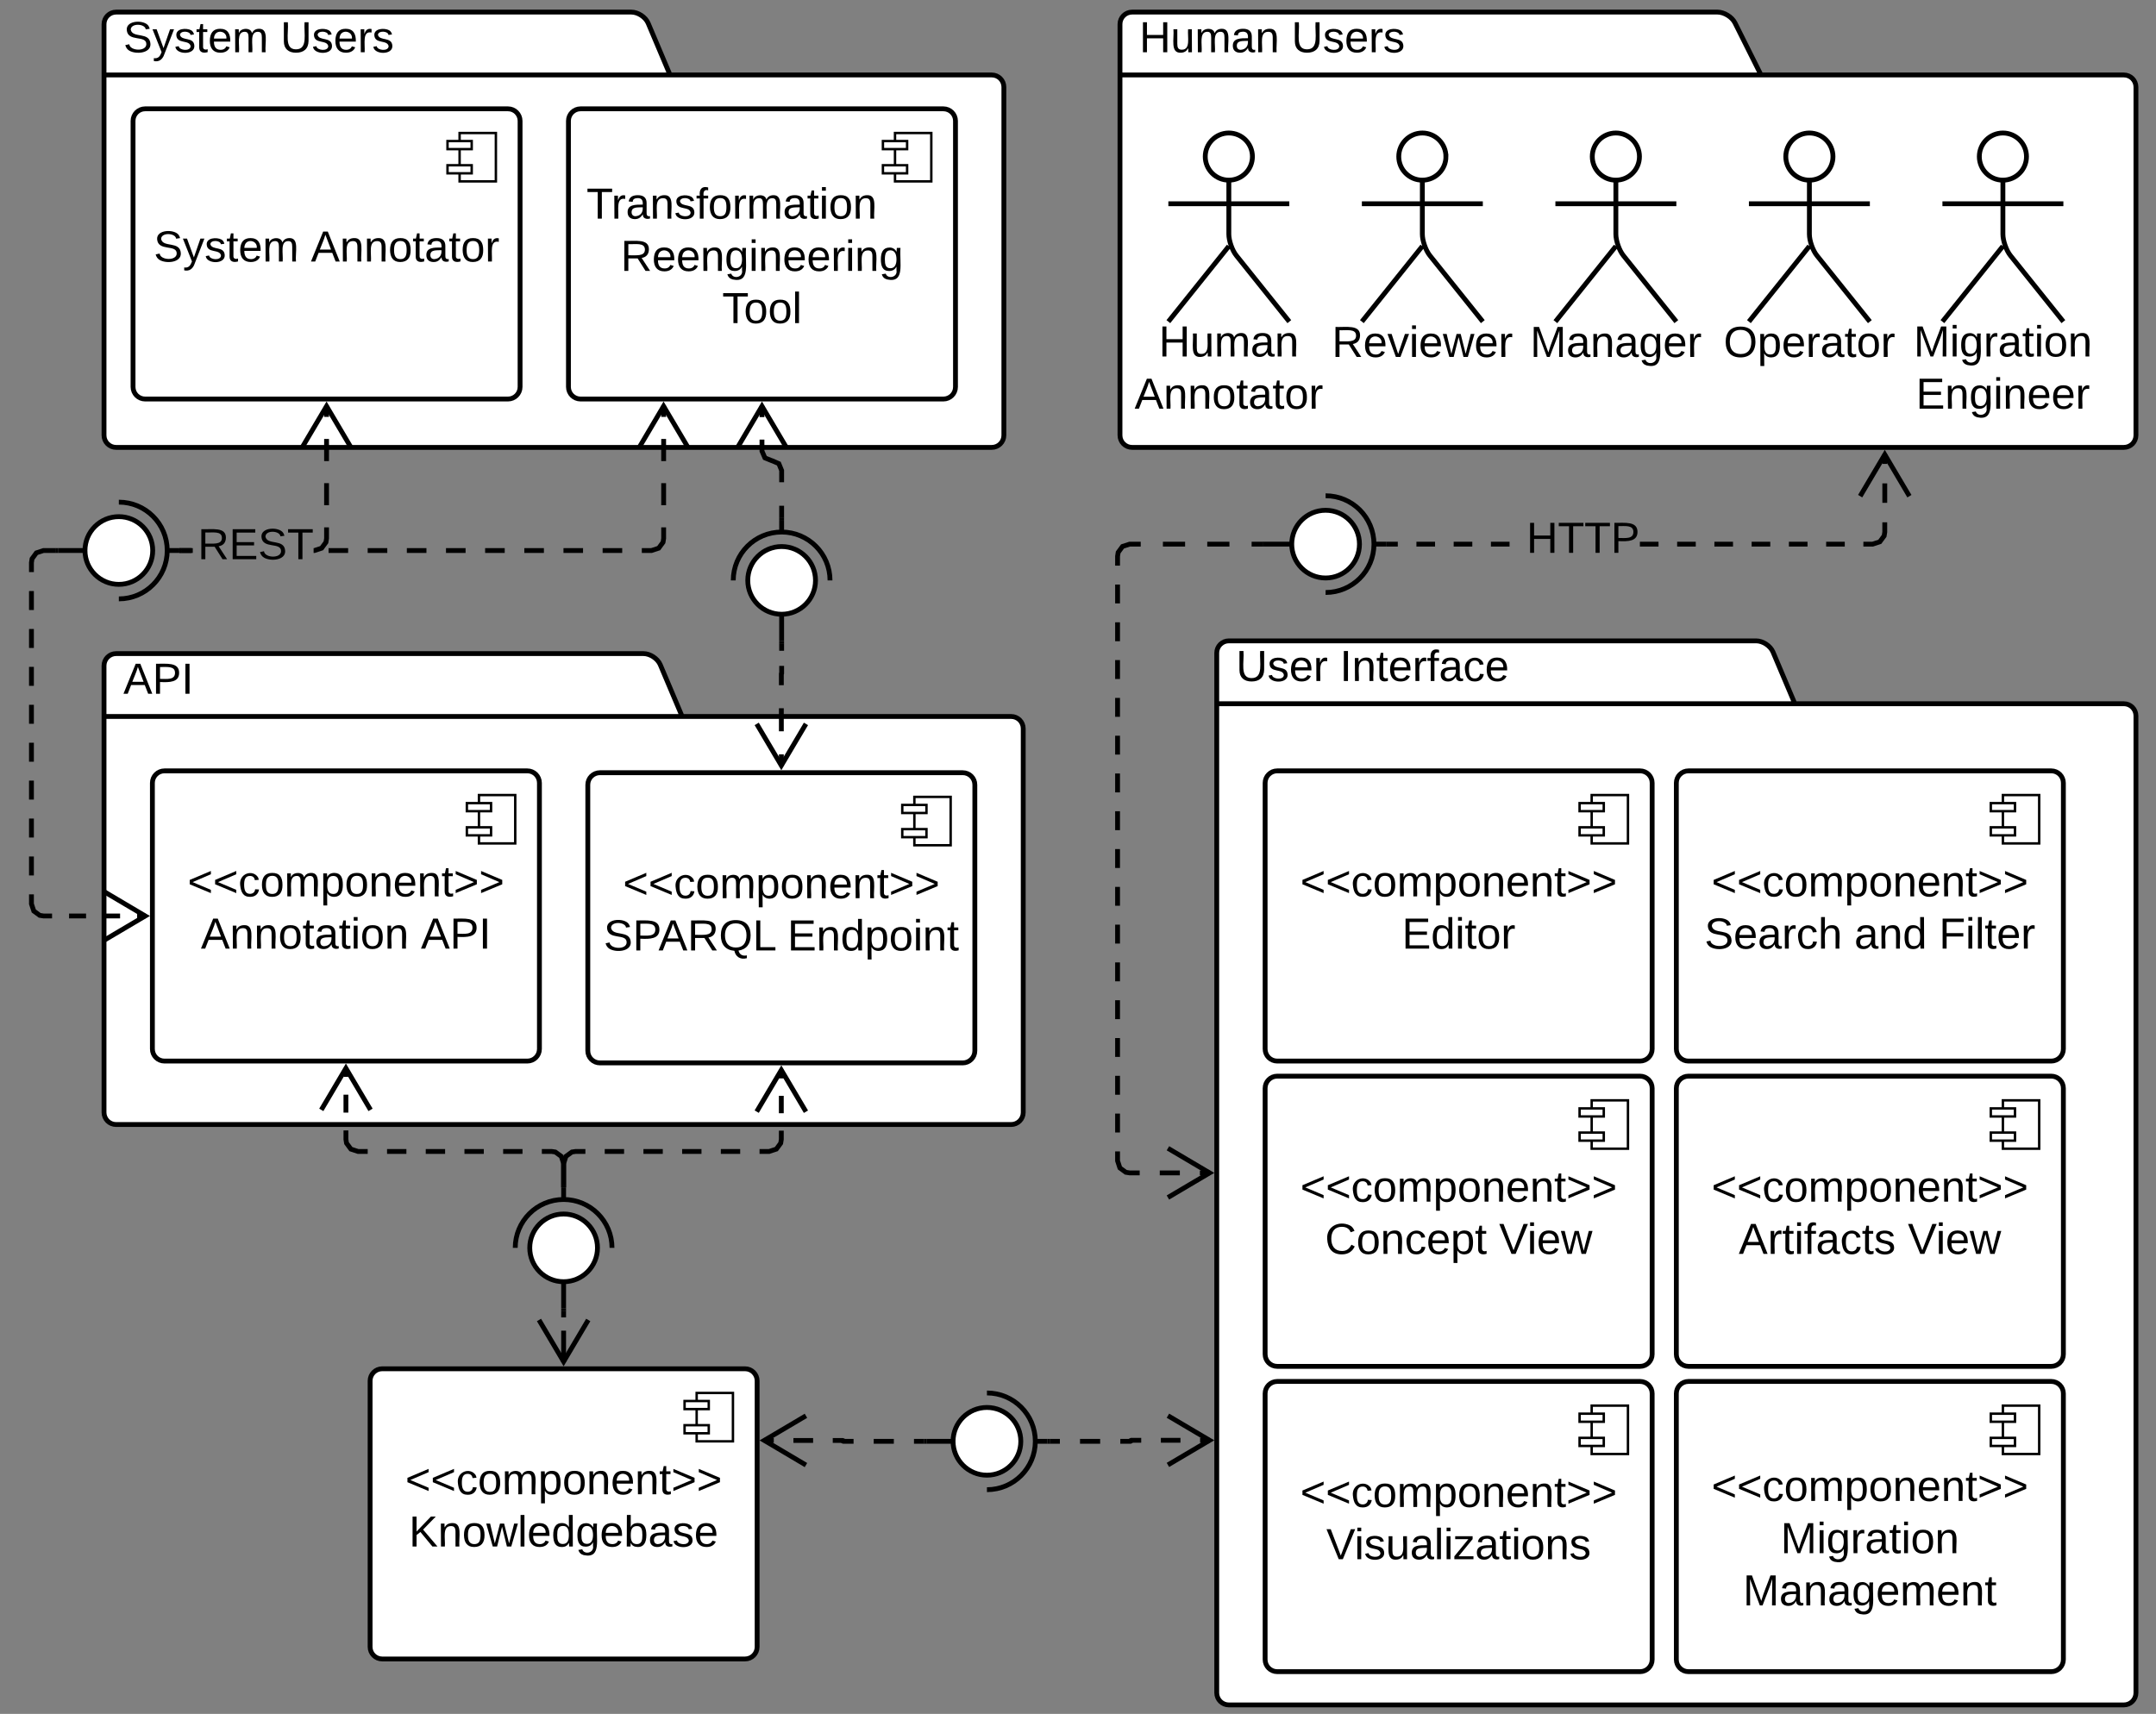 <svg xmlns="http://www.w3.org/2000/svg" xmlns:xlink="http://www.w3.org/1999/xlink" xmlns:lucid="lucid" width="891.29" height="708.71"><rect width="100%" height="100%" fill="#808080" stroke="none"/><g transform="translate(0 0)" lucid:page-tab-id="0_0"><path d="M153 571c0-2.76 2.24-5 5-5h150c2.76 0 5 2.24 5 5v110c0 2.76-2.24 5-5 5H158c-2.76 0-5-2.24-5-5z" stroke="#000" stroke-width="2" fill="#fff"/><path d="M303 576h-15v20h15z" stroke="#000" fill="#fff"/><path d="M293 579.33h-10v3.34h10zm0 10h-10v3.34h10z" stroke="#000" fill="#fff"/><use xlink:href="#a" transform="matrix(1,0,0,1,153,566) translate(14.53 51.9)"/><use xlink:href="#b" transform="matrix(1,0,0,1,153,566) translate(16.055 73.5)"/><path d="M742 291h136c2.76 0 5 2.24 5 5v404c0 2.76-2.24 5-5 5H508c-2.76 0-5-2.24-5-5V270c0-2.76 2.24-5 5-5h218c2.76 0 5.87 2.06 6.95 4.6zm-239 0h239" stroke="#000" stroke-width="2" fill="#fff"/><use xlink:href="#c" transform="matrix(1,0,0,1,511,265) translate(0 16.6)"/><use xlink:href="#d" transform="matrix(1,0,0,1,511,265) translate(42.9 16.6)"/><path d="M523 323.76c0-2.76 2.24-5 5-5h150c2.76 0 5 2.24 5 5v110c0 2.76-2.24 5-5 5H528c-2.76 0-5-2.24-5-5z" stroke="#000" stroke-width="2" fill="#fff"/><path d="M673 328.76h-15v20h15z" stroke="#000" fill="#fff"/><path d="M663 332.1h-10v3.33h10zm0 10h-10v3.33h10z" stroke="#000" fill="#fff"/><use xlink:href="#a" transform="matrix(1,0,0,1,523,318.759) translate(14.53 51.9)"/><use xlink:href="#e" transform="matrix(1,0,0,1,523,318.759) translate(56.555 73.5)"/><path d="M282 296.27h136c2.76 0 5 2.24 5 5V460c0 2.76-2.24 5-5 5H48c-2.76 0-5-2.24-5-5V275.27c0-2.76 2.24-5 5-5h218c2.76 0 5.87 2.06 6.95 4.6zm-239 0h239" stroke="#000" stroke-width="2" fill="#fff"/><use xlink:href="#f" transform="matrix(1,0,0,1,51,270.272) translate(0 16.6)"/><path d="M63 323.76c0-2.76 2.24-5 5-5h150c2.76 0 5 2.24 5 5v110c0 2.76-2.24 5-5 5H68c-2.76 0-5-2.24-5-5z" stroke="#000" stroke-width="2" fill="#fff"/><path d="M213 328.76h-15v20h15z" stroke="#000" fill="#fff"/><path d="M203 332.1h-10v3.33h10zm0 10h-10v3.33h10z" stroke="#000" fill="#fff"/><use xlink:href="#a" transform="matrix(1,0,0,1,63,318.759) translate(14.53 51.9)"/><use xlink:href="#g" transform="matrix(1,0,0,1,63,318.759) translate(20.03 73.5)"/><use xlink:href="#h" transform="matrix(1,0,0,1,63,318.759) translate(110.98 73.5)"/><path d="M523 450c0-2.76 2.24-5 5-5h150c2.76 0 5 2.24 5 5v110c0 2.76-2.24 5-5 5H528c-2.76 0-5-2.24-5-5z" stroke="#000" stroke-width="2" fill="#fff"/><path d="M673 455h-15v20h15z" stroke="#000" fill="#fff"/><path d="M663 458.33h-10v3.34h10zm0 10h-10v3.34h10z" stroke="#000" fill="#fff"/><use xlink:href="#a" transform="matrix(1,0,0,1,523,445) translate(14.53 51.9)"/><use xlink:href="#i" transform="matrix(1,0,0,1,523,445) translate(24.755 73.5)"/><use xlink:href="#j" transform="matrix(1,0,0,1,523,445) translate(96.705 73.5)"/><path d="M693 323.76c0-2.76 2.24-5 5-5h150c2.76 0 5 2.24 5 5v110c0 2.76-2.24 5-5 5H698c-2.76 0-5-2.24-5-5z" stroke="#000" stroke-width="2" fill="#fff"/><path d="M843 328.76h-15v20h15z" stroke="#000" fill="#fff"/><path d="M833 332.1h-10v3.33h10zm0 10h-10v3.33h10z" stroke="#000" fill="#fff"/><use xlink:href="#a" transform="matrix(1,0,0,1,693,318.759) translate(14.53 51.9)"/><use xlink:href="#k" transform="matrix(1,0,0,1,693,318.759) translate(11.63 73.5)"/><use xlink:href="#l" transform="matrix(1,0,0,1,693,318.759) translate(73.58 73.5)"/><use xlink:href="#m" transform="matrix(1,0,0,1,693,318.759) translate(108.58 73.5)"/><path d="M693 450c0-2.76 2.24-5 5-5h150c2.76 0 5 2.24 5 5v110c0 2.76-2.24 5-5 5H698c-2.76 0-5-2.24-5-5z" stroke="#000" stroke-width="2" fill="#fff"/><path d="M843 455h-15v20h15z" stroke="#000" fill="#fff"/><path d="M833 458.33h-10v3.34h10zm0 10h-10v3.34h10z" stroke="#000" fill="#fff"/><use xlink:href="#a" transform="matrix(1,0,0,1,693,445) translate(14.53 51.9)"/><use xlink:href="#n" transform="matrix(1,0,0,1,693,445) translate(25.78 73.5)"/><use xlink:href="#j" transform="matrix(1,0,0,1,693,445) translate(95.68 73.5)"/><path d="M523 576.24c0-2.76 2.24-5 5-5h150c2.76 0 5 2.24 5 5v110c0 2.76-2.24 5-5 5H528c-2.76 0-5-2.24-5-5z" stroke="#000" stroke-width="2" fill="#fff"/><path d="M673 581.24h-15v20h15z" stroke="#000" fill="#fff"/><path d="M663 584.57h-10v3.34h10zm0 10h-10v3.34h10z" stroke="#000" fill="#fff"/><use xlink:href="#a" transform="matrix(1,0,0,1,523,571.241) translate(14.53 51.9)"/><use xlink:href="#o" transform="matrix(1,0,0,1,523,571.241) translate(25.28 73.5)"/><path d="M693 576.24c0-2.76 2.24-5 5-5h150c2.76 0 5 2.24 5 5v110c0 2.76-2.24 5-5 5H698c-2.76 0-5-2.24-5-5z" stroke="#000" stroke-width="2" fill="#fff"/><path d="M843 581.24h-15v20h15z" stroke="#000" fill="#fff"/><path d="M833 584.57h-10v3.34h10zm0 10h-10v3.34h10z" stroke="#000" fill="#fff"/><use xlink:href="#a" transform="matrix(1,0,0,1,693,571.241) translate(14.53 49.41)"/><use xlink:href="#p" transform="matrix(1,0,0,1,693,571.241) translate(43.105 71.01)"/><use xlink:href="#q" transform="matrix(1,0,0,1,693,571.241) translate(27.555 92.61)"/><path d="M243 324.52c0-2.77 2.24-5 5-5h150c2.76 0 5 2.23 5 5v110c0 2.76-2.24 5-5 5H248c-2.76 0-5-2.24-5-5z" stroke="#000" stroke-width="2" fill="#fff"/><path d="M393 329.52h-15v20h15z" stroke="#000" fill="#fff"/><path d="M383 332.85h-10v3.33h10zm0 10h-10v3.33h10z" stroke="#000" fill="#fff"/><use xlink:href="#a" transform="matrix(1,0,0,1,243,319.515) translate(14.53 51.9)"/><use xlink:href="#r" transform="matrix(1,0,0,1,243,319.515) translate(6.555 73.5)"/><use xlink:href="#s" transform="matrix(1,0,0,1,243,319.515) translate(82.505 73.5)"/><path d="M523 225h11M568 225h5" stroke="#000" stroke-width="2" fill="none"/><path d="M548 211c7.73 0 14 6.27 14 14s-6.27 14-14 14-14-6.27-14-14 6.27-14 14-14z" stroke="#000" stroke-width="2" fill="#fff"/><path d="M548 245c11.05 0 20-8.95 20-20s-8.95-20-20-20" stroke="#000" stroke-width="2" fill="none"/><path d="M523 225c0-.44.36-.8.8-.8h9.4c.44 0 .8.36.8.8 0 .44-.36.8-.8.8h-9.4c-.44 0-.8-.36-.8-.8z" fill="none"/><path d="M522 225h-4.58m-9.17 0h-9.17m-9.16 0h-9.17m-9.17 0H467l-2.95.96-1.8 2.46L462 230v3.9m0 7.82v7.8m0 7.82v7.82m0 7.8v7.82m0 7.8v7.83m0 7.82v7.8m0 7.82v7.82m0 7.8v7.82m0 7.8v7.83m0 7.82v7.8m0 7.82v7.82m0 7.8v7.82m0 7.8v7.83m0 7.82v7.8m0 7.82v7.82m0 7.8v7.82m0 7.8V480l.96 2.95 2.46 1.8 1.58.25h4.15m8.3 0h8.3m8.28 0h4.15" stroke="#000" stroke-width="2" fill="none"/><path d="M523 226h-1.03v-2H523z"/><path d="M482.82 495.18L500.04 485l-17.22-10.18" stroke="#000" stroke-width="2" fill="none"/><path d="M577.85 226H574v-2h3.85zm15.4 0h-7.7v-2h7.7zm15.4 0h-7.7v-2h7.7zm15.4 0h-7.7v-2h7.7zm61.58 0h-7.7v-2h7.7zm15.4 0h-7.7v-2h7.7zm15.4 0h-7.7v-2h7.7zm15.4 0h-7.7v-2h7.7zm15.4 0h-7.7v-2h7.7zm15.4 0h-7.7v-2h7.7zm17.54-5.92l-.3 1.9-2.13 2.9-3.4 1.12h-4.02v-2h3.7l2.48-.82 1.46-2 .2-1.26v-3.94h2zm0-12.15h-2v-8.04h2zm0-16.1h-2v-4h2z"/><path d="M574.03 226H573v-2h1.03zM790.2 204.67l-1.7 1.02-9.33-15.77-9.32 15.76-1.72-1.03L779.17 186z"/><use xlink:href="#t" transform="matrix(1,0,0,1,631.042,214.2) translate(0 14.4)"/><path d="M728 31h150c2.76 0 5 2.24 5 5v144c0 2.76-2.24 5-5 5H468c-2.76 0-5-2.24-5-5V10c0-2.76 2.24-5 5-5h242c2.76 0 6 2 7.24 4.47zm-265 0h265" stroke="#000" stroke-width="2" fill="#fff"/><use xlink:href="#u" transform="matrix(1,0,0,1,471,5) translate(0 16.6)"/><use xlink:href="#v" transform="matrix(1,0,0,1,471,5) translate(62.9 16.6)"/><path d="M757.75 64.75c0 5.38-4.37 9.75-9.75 9.75s-9.75-4.37-9.75-9.75S742.62 55 748 55s9.75 4.37 9.75 9.75z" stroke="#000" stroke-width="2" fill="#fff"/><path d="M748 74.5v22.3c0 2.76 1.4 6.75 3.13 8.9L773 133m-25-31.2L723 133m0-48.75h50" stroke="#000" stroke-width="2" fill="none"/><path d="M723 60c0-2.76 2.24-5 5-5h40c2.76 0 5 2.24 5 5v90c0 2.76-2.24 5-5 5h-40c-2.76 0-5-2.24-5-5z" fill="none"/><use xlink:href="#w" transform="matrix(1,0,0,1,643,133) translate(69.55 14.6)"/><path d="M597.75 64.75c0 5.38-4.37 9.75-9.75 9.75s-9.75-4.37-9.75-9.75S582.62 55 588 55s9.75 4.37 9.75 9.75z" stroke="#000" stroke-width="2" fill="#fff"/><path d="M588 74.5v22.3c0 2.76 1.4 6.75 3.13 8.9L613 133m-25-31.2L563 133m0-48.75h50" stroke="#000" stroke-width="2" fill="none"/><path d="M563 60c0-2.76 2.24-5 5-5h40c2.76 0 5 2.24 5 5v90c0 2.76-2.24 5-5 5h-40c-2.76 0-5-2.24-5-5z" fill="none"/><use xlink:href="#x" transform="matrix(1,0,0,1,483,133) translate(67.6 14.6)"/><path d="M517.75 64.75c0 5.38-4.37 9.75-9.75 9.75s-9.75-4.37-9.75-9.75S502.62 55 508 55s9.75 4.37 9.75 9.75z" stroke="#000" stroke-width="2" fill="#fff"/><path d="M508 74.5v22.3c0 2.76 1.4 6.75 3.13 8.9L533 133m-25-31.2L483 133m0-48.75h50" stroke="#000" stroke-width="2" fill="none"/><path d="M483 60c0-2.76 2.24-5 5-5h40c2.76 0 5 2.24 5 5v90c0 2.76-2.24 5-5 5h-40c-2.76 0-5-2.24-5-5z" fill="none"/><use xlink:href="#y" transform="matrix(1,0,0,1,403,133) translate(76.05 14.4)"/><use xlink:href="#z" transform="matrix(1,0,0,1,403,133) translate(66.025 36)"/><path d="M677.75 64.75c0 5.38-4.37 9.75-9.75 9.75s-9.75-4.37-9.75-9.75S662.62 55 668 55s9.75 4.37 9.75 9.75z" stroke="#000" stroke-width="2" fill="#fff"/><path d="M668 74.5v22.3c0 2.76 1.4 6.75 3.13 8.9L693 133m-25-31.2L643 133m0-48.75h50" stroke="#000" stroke-width="2" fill="none"/><path d="M643 60c0-2.76 2.24-5 5-5h40c2.76 0 5 2.24 5 5v90c0 2.76-2.24 5-5 5h-40c-2.76 0-5-2.24-5-5z" fill="none"/><use xlink:href="#A" transform="matrix(1,0,0,1,563,133) translate(69.55 14.6)"/><path d="M277 31h133c2.76 0 5 2.24 5 5v144c0 2.76-2.24 5-5 5H48c-2.76 0-5-2.24-5-5V10c0-2.76 2.24-5 5-5h213c2.76 0 5.87 2.06 6.95 4.6zM43 31h234" stroke="#000" stroke-width="2" fill="#fff"/><use xlink:href="#B" transform="matrix(1,0,0,1,51,5) translate(0 16.6)"/><use xlink:href="#v" transform="matrix(1,0,0,1,51,5) translate(64.95 16.6)"/><path d="M55 50c0-2.76 2.24-5 5-5h150c2.76 0 5 2.24 5 5v110c0 2.76-2.24 5-5 5H60c-2.76 0-5-2.24-5-5z" stroke="#000" stroke-width="2" fill="#fff"/><path d="M205 55h-15v20h15z" stroke="#000" fill="#fff"/><path d="M195 58.33h-10v3.34h10zm0 10h-10v3.34h10z" stroke="#000" fill="#fff"/><use xlink:href="#B" transform="matrix(1,0,0,1,55,45) translate(8.555 63.15)"/><use xlink:href="#C" transform="matrix(1,0,0,1,55,45) translate(73.505 63.15)"/><path d="M235 50c0-2.76 2.24-5 5-5h150c2.76 0 5 2.24 5 5v110c0 2.76-2.24 5-5 5H240c-2.76 0-5-2.24-5-5z" stroke="#000" stroke-width="2" fill="#fff"/><path d="M385 55h-15v20h15z" stroke="#000" fill="#fff"/><path d="M375 58.33h-10v3.34h10zm0 10h-10v3.34h10z" stroke="#000" fill="#fff"/><use xlink:href="#D" transform="matrix(1,0,0,1,235,45) translate(7.455 45.41)"/><use xlink:href="#E" transform="matrix(1,0,0,1,235,45) translate(21.605 67.01)"/><use xlink:href="#F" transform="matrix(1,0,0,1,235,45) translate(63.555 88.61)"/><path d="M24.13 227.64h11M69.13 227.64h5" stroke="#000" stroke-width="2" fill="none"/><path d="M49.13 213.64c7.73 0 14 6.26 14 14 0 7.73-6.27 14-14 14-7.74 0-14-6.27-14-14 0-7.74 6.26-14 14-14z" stroke="#000" stroke-width="2" fill="#fff"/><path d="M49.13 247.64c11.04 0 20-8.96 20-20 0-11.05-8.96-20-20-20" stroke="#000" stroke-width="2" fill="none"/><path d="M24.13 227.64c0-.45.35-.8.8-.8h9.4c.44 0 .8.35.8.8 0 .44-.36.8-.8.8h-9.4c-.45 0-.8-.36-.8-.8z" fill="none"/><path d="M14 373.6l.82 2.5 2 1.46 1.26.2h3.44v2h-3.6l-1.9-.3-2.9-2.13-1.12-3.4v-4.1h2zm21.58 6.16h-7.03v-2h7.03zm14.06 0H42.6v-2h7.04zm10.54 0h-3.5v-2h3.5zM14 362h-2v-7.84h2zm0-15.68h-2v-7.84h2zm0-15.68h-2v-7.84h2zm0-15.68h-2v-7.84h2zm0-15.68h-2v-7.84h2zm0-15.68h-2v-7.84h2zm0-15.68h-2v-7.84h2zm0-15.68h-2v-7.84h2zm9.13-23.6h-4.97l-2.5.8-1.46 2-.2 1.28v3.84h-2v-4l.3-1.9 2.13-2.9 3.4-1.12h5.3z"/><path d="M24.13 228.64H23.1v-2h1.03zM62 378.76L43.33 389.8l-1.02-1.72 15.77-9.32-15.76-9.32 1.03-1.72zM79.7 228.64h-4.57v-2h4.57zm56.3-5.92l-.3 1.9-2.13 2.9-3.4 1.12h-.53v-2h.2l2.5-.82 1.46-2 .2-1.26v-4.5h2zm0-13.8h-2v-9.12h2zm0-18.26h-2v-9.14h2zm0-18.27h-2v-4.58h2z"/><path d="M75.15 228.64h-1.02v-2h1.02zM146.04 184.67l-1.72 1.02-9.32-15.77-9.32 15.76-1.72-1.03L135 166z"/><use xlink:href="#G" transform="matrix(1,0,0,1,81.736,216.836) translate(0 14.4)"/><path d="M233 541v-11M233 496v-5" stroke="#000" stroke-width="2" fill="none"/><path d="M219 516c0-7.73 6.27-14 14-14s14 6.27 14 14-6.27 14-14 14-14-6.27-14-14z" stroke="#000" stroke-width="2" fill="#fff"/><path d="M253 516c0-11.05-8.95-20-20-20s-20 8.95-20 20" stroke="#000" stroke-width="2" fill="none"/><path d="M233 541c-.44 0-.8-.36-.8-.8v-9.4c0-.44.36-.8.8-.8.44 0 .8.36.8.8v9.4c0 .44-.36.8-.8.8z" fill="none"/><path d="M233 490v-8.87l-.96-2.96-2.46-1.8-1.58-.24h-4m-8 0h-8m-8 0h-8m-8 0h-8m-8 0h-8m-8 0h-4l-2.95-.97-1.8-2.45-.25-1.57v-3.7m0-7.38v-7.4m0-7.38v-3.7" stroke="#000" stroke-width="2" fill="none"/><path d="M232 491v-1.03h2V491z"/><path d="M153.18 458.94L143 441.72l-10.18 17.22M233 542v2.75m0 5.5v12.93" stroke="#000" stroke-width="2" fill="none"/><path d="M234 542.03h-2V541h2z"/><path d="M222.82 545.82l10.18 17.2 10.18-17.2M383 596h11M428 596h5" stroke="#000" stroke-width="2" fill="none"/><path d="M408 582c7.73 0 14 6.27 14 14s-6.27 14-14 14-14-6.27-14-14 6.27-14 14-14z" stroke="#000" stroke-width="2" fill="#fff"/><path d="M408 616c11.05 0 20-8.95 20-20s-8.95-20-20-20" stroke="#000" stroke-width="2" fill="none"/><path d="M383 596c0-.44.36-.8.8-.8h9.4c.44 0 .8.36.8.8 0 .44-.36.8-.8.8h-9.4c-.44 0-.8-.36-.8-.8z" fill="none"/><path d="M382 596h-4.16m-8.33 0h-8.32m-8.33 0h-4.16l-.15-.05-.05-.14-.05-.12-.14-.05h-4.05m-8.12 0H328m-8.12 0h-4.06" stroke="#000" stroke-width="2" fill="none"/><path d="M383 597h-1.03v-2H383z"/><path d="M333.18 585.44l-17.22 10.18 17.22 10.2M434 596h4.16m8.32 0h8.33m8.33 0h4.16l.14-.06.06-.15.06-.16.15-.06h4.07m8.12 0h8.1m8.12 0h4.06" stroke="#000" stroke-width="2" fill="none"/><path d="M434.03 597H433v-2h1.03z"/><path d="M482.82 605.76l17.22-10.18-17.22-10.18" stroke="#000" stroke-width="2" fill="none"/><path d="M837.75 64.75c0 5.38-4.37 9.75-9.75 9.75s-9.75-4.37-9.75-9.75S822.62 55 828 55s9.75 4.37 9.75 9.75z" stroke="#000" stroke-width="2" fill="#fff"/><path d="M828 74.5v22.3c0 2.76 1.4 6.75 3.13 8.9L853 133m-25-31.2L803 133m0-48.75h50" stroke="#000" stroke-width="2" fill="none"/><path d="M803 60c0-2.76 2.24-5 5-5h40c2.76 0 5 2.24 5 5v90c0 2.76-2.24 5-5 5h-40c-2.76 0-5-2.24-5-5z" fill="none"/><g><use xlink:href="#H" transform="matrix(1,0,0,1,723,133) translate(68.1 14.4)"/><use xlink:href="#I" transform="matrix(1,0,0,1,723,133) translate(69.05 36)"/></g><path d="M233 490v-8.87l.96-2.96 2.46-1.8 1.58-.24h4m8 0h8m8 0h8m8 0h8m8 0h8m8 0h4l2.95-.97 1.8-2.45.25-1.57v-3.6m0-7.2v-7.2m0-7.2v-3.6" stroke="#000" stroke-width="2" fill="none"/><path d="M232 491v-1.03h2V491z"/><path d="M333.18 459.7L323 442.47l-10.18 17.2" stroke="#000" stroke-width="2" fill="none"/><path d="M79.17 228.64h-4.04v-2h4.04zm64.74 0h-8.08v-2h8.1zm16.2 0H152v-2h8.1zm16.18 0h-8.1v-2h8.1zm16.18 0h-8.1v-2h8.1zm16.18 0h-8.1v-2h8.1zm16.2 0h-8.1v-2h8.1zm16.17 0h-8.08v-2h8.1zm16.2 0h-8.1v-2h8.1zm18.13-5.92l-.3 1.9-2.13 2.9-3.4 1.12h-4.2v-2h3.87l2.5-.82 1.46-2 .2-1.26v-4.5h2zm0-13.8h-2v-9.12h2zm0-18.26h-2v-9.14h2zm0-18.27h-2v-4.58h2z"/><path d="M75.15 228.64h-1.02v-2h1.02zM285.37 184.67l-1.72 1.02-9.32-15.77L265 185.7l-1.7-1.03L274.32 166z"/><g><path d="M323.13 265v-11M323.13 220v-5" stroke="#000" stroke-width="2" fill="none"/><path d="M309.13 240c0-7.73 6.26-14 14-14 7.73 0 14 6.27 14 14s-6.27 14-14 14c-7.74 0-14-6.27-14-14z" stroke="#000" stroke-width="2" fill="#fff"/><path d="M343.13 240c0-11.05-8.96-20-20-20-11.05 0-20 8.95-20 20" stroke="#000" stroke-width="2" fill="none"/><path d="M323.13 265c-.45 0-.8-.36-.8-.8v-9.4c0-.44.35-.8.8-.8.44 0 .8.36.8.8v9.4c0 .44-.36.8-.8.8z" fill="none"/></g><path d="M323.13 266v3.1m0 6.24v3.1l-.02.06-.04.02h-.04l-.02.06v4.76m0 9.53v9.53m0 9.53v4.77" stroke="#000" stroke-width="2" fill="none"/><path d="M324.13 266.03h-2V265h2z"/><path d="M312.82 299.34l10.18 17.2 10.18-17.2M323.13 214v-4.86m0-9.72v-4.86l-1.16-2.84-2.8-1.22h-.1l-2.85-1.16-1.22-2.8v-4.76m0-9.3v-4.66" stroke="#000" stroke-width="2" fill="none"/><path d="M322.13 215v-1.03h2V215z"/><path d="M325.18 185.18L315 167.96l-10.18 17.22" stroke="#000" stroke-width="2" fill="none"/><defs><path d="M18-100v-36l175-74v27L42-118l151 64v27" id="J"/><path d="M96-169c-40 0-48 33-48 73s9 75 48 75c24 0 41-14 43-38l32 2c-6 37-31 61-74 61-59 0-76-41-82-99-10-93 101-131 147-64 4 7 5 14 7 22l-32 3c-4-21-16-35-41-35" id="K"/><path d="M100-194c62-1 85 37 85 99 1 63-27 99-86 99S16-35 15-95c0-66 28-99 85-99zM99-20c44 1 53-31 53-75 0-43-8-75-51-75s-53 32-53 75 10 74 51 75" id="L"/><path d="M210-169c-67 3-38 105-44 169h-31v-121c0-29-5-50-35-48C34-165 62-65 56 0H25l-1-190h30c1 10-1 24 2 32 10-44 99-50 107 0 11-21 27-35 58-36 85-2 47 119 55 194h-31v-121c0-29-5-49-35-48" id="M"/><path d="M115-194c55 1 70 41 70 98S169 2 115 4C84 4 66-9 55-30l1 105H24l-1-265h31l2 30c10-21 28-34 59-34zm-8 174c40 0 45-34 45-75s-6-73-45-74c-42 0-51 32-51 76 0 43 10 73 51 73" id="N"/><path d="M117-194c89-4 53 116 60 194h-32v-121c0-31-8-49-39-48C34-167 62-67 57 0H25l-1-190h30c1 10-1 24 2 32 11-22 29-35 61-36" id="O"/><path d="M100-194c63 0 86 42 84 106H49c0 40 14 67 53 68 26 1 43-12 49-29l28 8c-11 28-37 45-77 45C44 4 14-33 15-96c1-61 26-98 85-98zm52 81c6-60-76-77-97-28-3 7-6 17-6 28h103" id="P"/><path d="M59-47c-2 24 18 29 38 22v24C64 9 27 4 27-40v-127H5v-23h24l9-43h21v43h35v23H59v120" id="Q"/><path d="M18-27v-27l151-64-151-65v-27l175 74v36" id="R"/><g id="a"><use transform="matrix(0.05,0,0,0.05,0,0)" xlink:href="#J"/><use transform="matrix(0.05,0,0,0.05,10.5,0)" xlink:href="#J"/><use transform="matrix(0.05,0,0,0.05,21,0)" xlink:href="#K"/><use transform="matrix(0.05,0,0,0.05,30,0)" xlink:href="#L"/><use transform="matrix(0.05,0,0,0.05,40,0)" xlink:href="#M"/><use transform="matrix(0.05,0,0,0.05,54.95,0)" xlink:href="#N"/><use transform="matrix(0.05,0,0,0.05,64.95,0)" xlink:href="#L"/><use transform="matrix(0.05,0,0,0.05,74.95,0)" xlink:href="#O"/><use transform="matrix(0.05,0,0,0.05,84.95,0)" xlink:href="#P"/><use transform="matrix(0.05,0,0,0.05,94.95,0)" xlink:href="#O"/><use transform="matrix(0.05,0,0,0.05,104.95,0)" xlink:href="#Q"/><use transform="matrix(0.05,0,0,0.05,109.95,0)" xlink:href="#R"/><use transform="matrix(0.05,0,0,0.05,120.45,0)" xlink:href="#R"/></g><path d="M194 0L95-120 63-95V0H30v-248h33v124l119-124h40L117-140 236 0h-42" id="S"/><path d="M206 0h-36l-40-164L89 0H53L-1-190h32L70-26l43-164h34l41 164 42-164h31" id="T"/><path d="M24 0v-261h32V0H24" id="U"/><path d="M85-194c31 0 48 13 60 33l-1-100h32l1 261h-30c-2-10 0-23-3-31C134-8 116 4 85 4 32 4 16-35 15-94c0-66 23-100 70-100zm9 24c-40 0-46 34-46 75 0 40 6 74 45 74 42 0 51-32 51-76 0-42-9-74-50-73" id="V"/><path d="M177-190C167-65 218 103 67 71c-23-6-38-20-44-43l32-5c15 47 100 32 89-28v-30C133-14 115 1 83 1 29 1 15-40 15-95c0-56 16-97 71-98 29-1 48 16 59 35 1-10 0-23 2-32h30zM94-22c36 0 50-32 50-73 0-42-14-75-50-75-39 0-46 34-46 75s6 73 46 73" id="W"/><path d="M115-194c53 0 69 39 70 98 0 66-23 100-70 100C84 3 66-7 56-30L54 0H23l1-261h32v101c10-23 28-34 59-34zm-8 174c40 0 45-34 45-75 0-40-5-75-45-74-42 0-51 32-51 76 0 43 10 73 51 73" id="X"/><path d="M141-36C126-15 110 5 73 4 37 3 15-17 15-53c-1-64 63-63 125-63 3-35-9-54-41-54-24 1-41 7-42 31l-33-3c5-37 33-52 76-52 45 0 72 20 72 64v82c-1 20 7 32 28 27v20c-31 9-61-2-59-35zM48-53c0 20 12 33 32 33 41-3 63-29 60-74-43 2-92-5-92 41" id="Y"/><path d="M135-143c-3-34-86-38-87 0 15 53 115 12 119 90S17 21 10-45l28-5c4 36 97 45 98 0-10-56-113-15-118-90-4-57 82-63 122-42 12 7 21 19 24 35" id="Z"/><g id="b"><use transform="matrix(0.05,0,0,0.05,0,0)" xlink:href="#S"/><use transform="matrix(0.05,0,0,0.05,12,0)" xlink:href="#O"/><use transform="matrix(0.05,0,0,0.05,22,0)" xlink:href="#L"/><use transform="matrix(0.05,0,0,0.05,32,0)" xlink:href="#T"/><use transform="matrix(0.05,0,0,0.05,44.95,0)" xlink:href="#U"/><use transform="matrix(0.05,0,0,0.05,48.9,0)" xlink:href="#P"/><use transform="matrix(0.05,0,0,0.05,58.9,0)" xlink:href="#V"/><use transform="matrix(0.05,0,0,0.05,68.9,0)" xlink:href="#W"/><use transform="matrix(0.05,0,0,0.05,78.9,0)" xlink:href="#P"/><use transform="matrix(0.05,0,0,0.05,88.9,0)" xlink:href="#X"/><use transform="matrix(0.05,0,0,0.05,98.9,0)" xlink:href="#Y"/><use transform="matrix(0.05,0,0,0.05,108.9,0)" xlink:href="#Z"/><use transform="matrix(0.05,0,0,0.05,117.9,0)" xlink:href="#P"/></g><path d="M232-93c-1 65-40 97-104 97C67 4 28-28 28-90v-158h33c8 89-33 224 67 224 102 0 64-133 71-224h33v155" id="aa"/><path d="M114-163C36-179 61-72 57 0H25l-1-190h30c1 12-1 29 2 39 6-27 23-49 58-41v29" id="ab"/><g id="c"><use transform="matrix(0.05,0,0,0.05,0,0)" xlink:href="#aa"/><use transform="matrix(0.05,0,0,0.05,12.95,0)" xlink:href="#Z"/><use transform="matrix(0.05,0,0,0.05,21.95,0)" xlink:href="#P"/><use transform="matrix(0.05,0,0,0.05,31.95,0)" xlink:href="#ab"/></g><path d="M33 0v-248h34V0H33" id="ac"/><path d="M101-234c-31-9-42 10-38 44h38v23H63V0H32v-167H5v-23h27c-7-52 17-82 69-68v24" id="ad"/><g id="d"><use transform="matrix(0.05,0,0,0.05,0,0)" xlink:href="#ac"/><use transform="matrix(0.05,0,0,0.05,5,0)" xlink:href="#O"/><use transform="matrix(0.05,0,0,0.05,15,0)" xlink:href="#Q"/><use transform="matrix(0.05,0,0,0.05,20,0)" xlink:href="#P"/><use transform="matrix(0.05,0,0,0.05,30,0)" xlink:href="#ab"/><use transform="matrix(0.05,0,0,0.05,35.95,0)" xlink:href="#ad"/><use transform="matrix(0.05,0,0,0.05,40.95,0)" xlink:href="#Y"/><use transform="matrix(0.05,0,0,0.05,50.95,0)" xlink:href="#K"/><use transform="matrix(0.05,0,0,0.05,59.95,0)" xlink:href="#P"/></g><path d="M30 0v-248h187v28H63v79h144v27H63v87h162V0H30" id="ae"/><path d="M24-231v-30h32v30H24zM24 0v-190h32V0H24" id="af"/><g id="e"><use transform="matrix(0.05,0,0,0.05,0,0)" xlink:href="#ae"/><use transform="matrix(0.05,0,0,0.05,12,0)" xlink:href="#V"/><use transform="matrix(0.05,0,0,0.05,22,0)" xlink:href="#af"/><use transform="matrix(0.05,0,0,0.05,25.95,0)" xlink:href="#Q"/><use transform="matrix(0.05,0,0,0.05,30.95,0)" xlink:href="#L"/><use transform="matrix(0.05,0,0,0.05,40.95,0)" xlink:href="#ab"/></g><path d="M205 0l-28-72H64L36 0H1l101-248h38L239 0h-34zm-38-99l-47-123c-12 45-31 82-46 123h93" id="ag"/><path d="M30-248c87 1 191-15 191 75 0 78-77 80-158 76V0H30v-248zm33 125c57 0 124 11 124-50 0-59-68-47-124-48v98" id="ah"/><g id="f"><use transform="matrix(0.05,0,0,0.05,0,0)" xlink:href="#ag"/><use transform="matrix(0.05,0,0,0.05,12,0)" xlink:href="#ah"/><use transform="matrix(0.05,0,0,0.05,24,0)" xlink:href="#ac"/></g><g id="g"><use transform="matrix(0.05,0,0,0.05,0,0)" xlink:href="#ag"/><use transform="matrix(0.05,0,0,0.05,12,0)" xlink:href="#O"/><use transform="matrix(0.05,0,0,0.05,22,0)" xlink:href="#O"/><use transform="matrix(0.05,0,0,0.05,32,0)" xlink:href="#L"/><use transform="matrix(0.05,0,0,0.05,42,0)" xlink:href="#Q"/><use transform="matrix(0.05,0,0,0.05,47,0)" xlink:href="#Y"/><use transform="matrix(0.05,0,0,0.05,57,0)" xlink:href="#Q"/><use transform="matrix(0.05,0,0,0.05,62,0)" xlink:href="#af"/><use transform="matrix(0.05,0,0,0.05,65.95,0)" xlink:href="#L"/><use transform="matrix(0.05,0,0,0.05,75.95,0)" xlink:href="#O"/></g><g id="h"><use transform="matrix(0.05,0,0,0.05,0,0)" xlink:href="#ag"/><use transform="matrix(0.05,0,0,0.05,12,0)" xlink:href="#ah"/><use transform="matrix(0.05,0,0,0.05,24,0)" xlink:href="#ac"/></g><path d="M212-179c-10-28-35-45-73-45-59 0-87 40-87 99 0 60 29 101 89 101 43 0 62-24 78-52l27 14C228-24 195 4 139 4 59 4 22-46 18-125c-6-104 99-153 187-111 19 9 31 26 39 46" id="ai"/><g id="i"><use transform="matrix(0.05,0,0,0.05,0,0)" xlink:href="#ai"/><use transform="matrix(0.05,0,0,0.05,12.95,0)" xlink:href="#L"/><use transform="matrix(0.05,0,0,0.05,22.95,0)" xlink:href="#O"/><use transform="matrix(0.05,0,0,0.05,32.95,0)" xlink:href="#K"/><use transform="matrix(0.05,0,0,0.05,41.95,0)" xlink:href="#P"/><use transform="matrix(0.05,0,0,0.05,51.95,0)" xlink:href="#N"/><use transform="matrix(0.05,0,0,0.05,61.95,0)" xlink:href="#Q"/></g><path d="M137 0h-34L2-248h35l83 218 83-218h36" id="aj"/><g id="j"><use transform="matrix(0.05,0,0,0.05,0,0)" xlink:href="#aj"/><use transform="matrix(0.05,0,0,0.05,11.65,0)" xlink:href="#af"/><use transform="matrix(0.05,0,0,0.05,15.6,0)" xlink:href="#P"/><use transform="matrix(0.05,0,0,0.05,25.6,0)" xlink:href="#T"/></g><path d="M185-189c-5-48-123-54-124 2 14 75 158 14 163 119 3 78-121 87-175 55-17-10-28-26-33-46l33-7c5 56 141 63 141-1 0-78-155-14-162-118-5-82 145-84 179-34 5 7 8 16 11 25" id="ak"/><path d="M106-169C34-169 62-67 57 0H25v-261h32l-1 103c12-21 28-36 61-36 89 0 53 116 60 194h-32v-121c2-32-8-49-39-48" id="al"/><g id="k"><use transform="matrix(0.05,0,0,0.05,0,0)" xlink:href="#ak"/><use transform="matrix(0.05,0,0,0.05,12,0)" xlink:href="#P"/><use transform="matrix(0.05,0,0,0.05,22,0)" xlink:href="#Y"/><use transform="matrix(0.05,0,0,0.05,32,0)" xlink:href="#ab"/><use transform="matrix(0.05,0,0,0.05,37.95,0)" xlink:href="#K"/><use transform="matrix(0.05,0,0,0.05,46.95,0)" xlink:href="#al"/></g><g id="l"><use transform="matrix(0.05,0,0,0.05,0,0)" xlink:href="#Y"/><use transform="matrix(0.05,0,0,0.05,10,0)" xlink:href="#O"/><use transform="matrix(0.05,0,0,0.05,20,0)" xlink:href="#V"/></g><path d="M63-220v92h138v28H63V0H30v-248h175v28H63" id="am"/><g id="m"><use transform="matrix(0.05,0,0,0.05,0,0)" xlink:href="#am"/><use transform="matrix(0.05,0,0,0.05,10.95,0)" xlink:href="#af"/><use transform="matrix(0.05,0,0,0.05,14.9,0)" xlink:href="#U"/><use transform="matrix(0.05,0,0,0.05,18.85,0)" xlink:href="#Q"/><use transform="matrix(0.05,0,0,0.05,23.85,0)" xlink:href="#P"/><use transform="matrix(0.05,0,0,0.05,33.85,0)" xlink:href="#ab"/></g><g id="n"><use transform="matrix(0.05,0,0,0.05,0,0)" xlink:href="#ag"/><use transform="matrix(0.05,0,0,0.05,12,0)" xlink:href="#ab"/><use transform="matrix(0.05,0,0,0.05,17.95,0)" xlink:href="#Q"/><use transform="matrix(0.05,0,0,0.05,22.95,0)" xlink:href="#af"/><use transform="matrix(0.05,0,0,0.05,26.9,0)" xlink:href="#ad"/><use transform="matrix(0.05,0,0,0.05,31.9,0)" xlink:href="#Y"/><use transform="matrix(0.05,0,0,0.05,41.9,0)" xlink:href="#K"/><use transform="matrix(0.05,0,0,0.05,50.9,0)" xlink:href="#Q"/><use transform="matrix(0.05,0,0,0.05,55.9,0)" xlink:href="#Z"/></g><path d="M84 4C-5 8 30-112 23-190h32v120c0 31 7 50 39 49 72-2 45-101 50-169h31l1 190h-30c-1-10 1-25-2-33-11 22-28 36-60 37" id="an"/><path d="M9 0v-24l116-142H16v-24h144v24L44-24h123V0H9" id="ao"/><g id="o"><use transform="matrix(0.05,0,0,0.05,0,0)" xlink:href="#aj"/><use transform="matrix(0.05,0,0,0.05,11.65,0)" xlink:href="#af"/><use transform="matrix(0.05,0,0,0.05,15.6,0)" xlink:href="#Z"/><use transform="matrix(0.05,0,0,0.05,24.6,0)" xlink:href="#an"/><use transform="matrix(0.05,0,0,0.05,34.6,0)" xlink:href="#Y"/><use transform="matrix(0.05,0,0,0.05,44.6,0)" xlink:href="#U"/><use transform="matrix(0.05,0,0,0.05,48.55,0)" xlink:href="#af"/><use transform="matrix(0.05,0,0,0.05,52.5,0)" xlink:href="#ao"/><use transform="matrix(0.05,0,0,0.05,61.5,0)" xlink:href="#Y"/><use transform="matrix(0.05,0,0,0.05,71.5,0)" xlink:href="#Q"/><use transform="matrix(0.05,0,0,0.05,76.5,0)" xlink:href="#af"/><use transform="matrix(0.05,0,0,0.05,80.45,0)" xlink:href="#L"/><use transform="matrix(0.05,0,0,0.05,90.45,0)" xlink:href="#O"/><use transform="matrix(0.05,0,0,0.05,100.45,0)" xlink:href="#Z"/></g><path d="M240 0l2-218c-23 76-54 145-80 218h-23L58-218 59 0H30v-248h44l77 211c21-75 51-140 76-211h43V0h-30" id="ap"/><g id="p"><use transform="matrix(0.05,0,0,0.05,0,0)" xlink:href="#ap"/><use transform="matrix(0.05,0,0,0.05,14.95,0)" xlink:href="#af"/><use transform="matrix(0.05,0,0,0.05,18.9,0)" xlink:href="#W"/><use transform="matrix(0.05,0,0,0.05,28.9,0)" xlink:href="#ab"/><use transform="matrix(0.05,0,0,0.05,34.85,0)" xlink:href="#Y"/><use transform="matrix(0.05,0,0,0.05,44.85,0)" xlink:href="#Q"/><use transform="matrix(0.05,0,0,0.05,49.85,0)" xlink:href="#af"/><use transform="matrix(0.05,0,0,0.05,53.8,0)" xlink:href="#L"/><use transform="matrix(0.05,0,0,0.05,63.8,0)" xlink:href="#O"/></g><g id="q"><use transform="matrix(0.05,0,0,0.05,0,0)" xlink:href="#ap"/><use transform="matrix(0.05,0,0,0.05,14.95,0)" xlink:href="#Y"/><use transform="matrix(0.05,0,0,0.05,24.95,0)" xlink:href="#O"/><use transform="matrix(0.05,0,0,0.05,34.95,0)" xlink:href="#Y"/><use transform="matrix(0.05,0,0,0.05,44.95,0)" xlink:href="#W"/><use transform="matrix(0.05,0,0,0.05,54.95,0)" xlink:href="#P"/><use transform="matrix(0.05,0,0,0.05,64.95,0)" xlink:href="#M"/><use transform="matrix(0.05,0,0,0.05,79.9,0)" xlink:href="#P"/><use transform="matrix(0.05,0,0,0.05,89.9,0)" xlink:href="#O"/><use transform="matrix(0.05,0,0,0.05,99.9,0)" xlink:href="#Q"/></g><path d="M233-177c-1 41-23 64-60 70L243 0h-38l-65-103H63V0H30v-248c88 3 205-21 203 71zM63-129c60-2 137 13 137-47 0-61-80-42-137-45v92" id="aq"/><path d="M140-251c81 0 123 46 123 126C263-53 228-8 163 1c7 30 30 48 69 40v23c-55 16-95-15-103-61C56-3 17-48 17-125c0-80 42-126 123-126zm0 227c63 0 89-41 89-101s-29-99-89-99c-61 0-89 39-89 99S79-25 140-24" id="ar"/><path d="M30 0v-248h33v221h125V0H30" id="as"/><g id="r"><use transform="matrix(0.05,0,0,0.05,0,0)" xlink:href="#ak"/><use transform="matrix(0.05,0,0,0.05,12,0)" xlink:href="#ah"/><use transform="matrix(0.05,0,0,0.05,22.65,0)" xlink:href="#ag"/><use transform="matrix(0.05,0,0,0.05,34.65,0)" xlink:href="#aq"/><use transform="matrix(0.05,0,0,0.05,47.6,0)" xlink:href="#ar"/><use transform="matrix(0.05,0,0,0.05,61.6,0)" xlink:href="#as"/></g><g id="s"><use transform="matrix(0.05,0,0,0.05,0,0)" xlink:href="#ae"/><use transform="matrix(0.05,0,0,0.05,12,0)" xlink:href="#O"/><use transform="matrix(0.05,0,0,0.05,22,0)" xlink:href="#V"/><use transform="matrix(0.05,0,0,0.05,32,0)" xlink:href="#N"/><use transform="matrix(0.05,0,0,0.05,42,0)" xlink:href="#L"/><use transform="matrix(0.05,0,0,0.05,52,0)" xlink:href="#af"/><use transform="matrix(0.05,0,0,0.05,55.95,0)" xlink:href="#O"/><use transform="matrix(0.05,0,0,0.05,65.95,0)" xlink:href="#Q"/></g><path d="M197 0v-115H63V0H30v-248h33v105h134v-105h34V0h-34" id="at"/><path d="M127-220V0H93v-220H8v-28h204v28h-85" id="au"/><g id="t"><use transform="matrix(0.05,0,0,0.05,0,0)" xlink:href="#at"/><use transform="matrix(0.05,0,0,0.05,12.95,0)" xlink:href="#au"/><use transform="matrix(0.05,0,0,0.05,23.9,0)" xlink:href="#au"/><use transform="matrix(0.05,0,0,0.05,34.85,0)" xlink:href="#ah"/></g><g id="u"><use transform="matrix(0.05,0,0,0.05,0,0)" xlink:href="#at"/><use transform="matrix(0.05,0,0,0.05,12.95,0)" xlink:href="#an"/><use transform="matrix(0.05,0,0,0.05,22.95,0)" xlink:href="#M"/><use transform="matrix(0.05,0,0,0.05,37.9,0)" xlink:href="#Y"/><use transform="matrix(0.05,0,0,0.05,47.9,0)" xlink:href="#O"/></g><g id="v"><use transform="matrix(0.05,0,0,0.05,0,0)" xlink:href="#aa"/><use transform="matrix(0.05,0,0,0.05,12.95,0)" xlink:href="#Z"/><use transform="matrix(0.05,0,0,0.05,21.95,0)" xlink:href="#P"/><use transform="matrix(0.05,0,0,0.05,31.95,0)" xlink:href="#ab"/><use transform="matrix(0.05,0,0,0.05,37.9,0)" xlink:href="#Z"/></g><path d="M140-251c81 0 123 46 123 126C263-46 219 4 140 4 59 4 17-45 17-125s42-126 123-126zm0 227c63 0 89-41 89-101s-29-99-89-99c-61 0-89 39-89 99S79-25 140-24" id="av"/><g id="w"><use transform="matrix(0.05,0,0,0.05,0,0)" xlink:href="#av"/><use transform="matrix(0.05,0,0,0.05,14,0)" xlink:href="#N"/><use transform="matrix(0.05,0,0,0.05,24,0)" xlink:href="#P"/><use transform="matrix(0.05,0,0,0.05,34,0)" xlink:href="#ab"/><use transform="matrix(0.05,0,0,0.05,39.95,0)" xlink:href="#Y"/><use transform="matrix(0.05,0,0,0.05,49.95,0)" xlink:href="#Q"/><use transform="matrix(0.05,0,0,0.05,54.95,0)" xlink:href="#L"/><use transform="matrix(0.05,0,0,0.05,64.95,0)" xlink:href="#ab"/></g><path d="M108 0H70L1-190h34L89-25l56-165h34" id="aw"/><g id="x"><use transform="matrix(0.05,0,0,0.05,0,0)" xlink:href="#aq"/><use transform="matrix(0.05,0,0,0.05,12.95,0)" xlink:href="#P"/><use transform="matrix(0.05,0,0,0.05,22.95,0)" xlink:href="#aw"/><use transform="matrix(0.05,0,0,0.05,31.95,0)" xlink:href="#af"/><use transform="matrix(0.05,0,0,0.05,35.9,0)" xlink:href="#P"/><use transform="matrix(0.05,0,0,0.05,45.9,0)" xlink:href="#T"/><use transform="matrix(0.05,0,0,0.05,58.85,0)" xlink:href="#P"/><use transform="matrix(0.05,0,0,0.05,68.85,0)" xlink:href="#ab"/></g><g id="y"><use transform="matrix(0.05,0,0,0.05,0,0)" xlink:href="#at"/><use transform="matrix(0.05,0,0,0.05,12.95,0)" xlink:href="#an"/><use transform="matrix(0.05,0,0,0.05,22.95,0)" xlink:href="#M"/><use transform="matrix(0.05,0,0,0.05,37.9,0)" xlink:href="#Y"/><use transform="matrix(0.05,0,0,0.05,47.9,0)" xlink:href="#O"/></g><g id="z"><use transform="matrix(0.05,0,0,0.05,0,0)" xlink:href="#ag"/><use transform="matrix(0.05,0,0,0.05,12,0)" xlink:href="#O"/><use transform="matrix(0.05,0,0,0.05,22,0)" xlink:href="#O"/><use transform="matrix(0.05,0,0,0.05,32,0)" xlink:href="#L"/><use transform="matrix(0.05,0,0,0.05,42,0)" xlink:href="#Q"/><use transform="matrix(0.05,0,0,0.05,47,0)" xlink:href="#Y"/><use transform="matrix(0.05,0,0,0.05,57,0)" xlink:href="#Q"/><use transform="matrix(0.05,0,0,0.05,62,0)" xlink:href="#L"/><use transform="matrix(0.05,0,0,0.05,72,0)" xlink:href="#ab"/></g><g id="A"><use transform="matrix(0.05,0,0,0.05,0,0)" xlink:href="#ap"/><use transform="matrix(0.05,0,0,0.05,14.95,0)" xlink:href="#Y"/><use transform="matrix(0.05,0,0,0.05,24.95,0)" xlink:href="#O"/><use transform="matrix(0.05,0,0,0.05,34.95,0)" xlink:href="#Y"/><use transform="matrix(0.05,0,0,0.05,44.95,0)" xlink:href="#W"/><use transform="matrix(0.05,0,0,0.05,54.95,0)" xlink:href="#P"/><use transform="matrix(0.05,0,0,0.05,64.95,0)" xlink:href="#ab"/></g><path d="M179-190L93 31C79 59 56 82 12 73V49c39 6 53-20 64-50L1-190h34L92-34l54-156h33" id="ax"/><g id="B"><use transform="matrix(0.05,0,0,0.05,0,0)" xlink:href="#ak"/><use transform="matrix(0.05,0,0,0.05,12,0)" xlink:href="#ax"/><use transform="matrix(0.05,0,0,0.05,21,0)" xlink:href="#Z"/><use transform="matrix(0.05,0,0,0.05,30,0)" xlink:href="#Q"/><use transform="matrix(0.05,0,0,0.05,35,0)" xlink:href="#P"/><use transform="matrix(0.05,0,0,0.05,45,0)" xlink:href="#M"/></g><g id="C"><use transform="matrix(0.05,0,0,0.05,0,0)" xlink:href="#ag"/><use transform="matrix(0.05,0,0,0.05,12,0)" xlink:href="#O"/><use transform="matrix(0.05,0,0,0.05,22,0)" xlink:href="#O"/><use transform="matrix(0.05,0,0,0.05,32,0)" xlink:href="#L"/><use transform="matrix(0.05,0,0,0.05,42,0)" xlink:href="#Q"/><use transform="matrix(0.05,0,0,0.05,47,0)" xlink:href="#Y"/><use transform="matrix(0.05,0,0,0.05,57,0)" xlink:href="#Q"/><use transform="matrix(0.05,0,0,0.05,62,0)" xlink:href="#L"/><use transform="matrix(0.05,0,0,0.05,72,0)" xlink:href="#ab"/></g><g id="D"><use transform="matrix(0.05,0,0,0.05,0,0)" xlink:href="#au"/><use transform="matrix(0.05,0,0,0.05,10.3,0)" xlink:href="#ab"/><use transform="matrix(0.05,0,0,0.05,16.25,0)" xlink:href="#Y"/><use transform="matrix(0.05,0,0,0.05,26.25,0)" xlink:href="#O"/><use transform="matrix(0.05,0,0,0.05,36.25,0)" xlink:href="#Z"/><use transform="matrix(0.05,0,0,0.05,45.25,0)" xlink:href="#ad"/><use transform="matrix(0.05,0,0,0.05,50.25,0)" xlink:href="#L"/><use transform="matrix(0.05,0,0,0.05,60.25,0)" xlink:href="#ab"/><use transform="matrix(0.05,0,0,0.05,66.2,0)" xlink:href="#M"/><use transform="matrix(0.05,0,0,0.05,81.15,0)" xlink:href="#Y"/><use transform="matrix(0.05,0,0,0.05,91.15,0)" xlink:href="#Q"/><use transform="matrix(0.05,0,0,0.05,96.15,0)" xlink:href="#af"/><use transform="matrix(0.05,0,0,0.05,100.1,0)" xlink:href="#L"/><use transform="matrix(0.05,0,0,0.05,110.1,0)" xlink:href="#O"/></g><g id="E"><use transform="matrix(0.05,0,0,0.05,0,0)" xlink:href="#aq"/><use transform="matrix(0.05,0,0,0.05,12.95,0)" xlink:href="#P"/><use transform="matrix(0.05,0,0,0.05,22.95,0)" xlink:href="#P"/><use transform="matrix(0.05,0,0,0.05,32.95,0)" xlink:href="#O"/><use transform="matrix(0.05,0,0,0.05,42.95,0)" xlink:href="#W"/><use transform="matrix(0.05,0,0,0.05,52.95,0)" xlink:href="#af"/><use transform="matrix(0.05,0,0,0.05,56.9,0)" xlink:href="#O"/><use transform="matrix(0.05,0,0,0.05,66.9,0)" xlink:href="#P"/><use transform="matrix(0.05,0,0,0.05,76.9,0)" xlink:href="#P"/><use transform="matrix(0.05,0,0,0.05,86.9,0)" xlink:href="#ab"/><use transform="matrix(0.05,0,0,0.05,92.85,0)" xlink:href="#af"/><use transform="matrix(0.05,0,0,0.05,96.8,0)" xlink:href="#O"/><use transform="matrix(0.05,0,0,0.05,106.8,0)" xlink:href="#W"/></g><g id="F"><use transform="matrix(0.05,0,0,0.05,0,0)" xlink:href="#au"/><use transform="matrix(0.05,0,0,0.05,8.95,0)" xlink:href="#L"/><use transform="matrix(0.05,0,0,0.05,18.95,0)" xlink:href="#L"/><use transform="matrix(0.05,0,0,0.05,28.95,0)" xlink:href="#U"/></g><g id="G"><use transform="matrix(0.05,0,0,0.05,0,0)" xlink:href="#aq"/><use transform="matrix(0.05,0,0,0.05,12.95,0)" xlink:href="#ae"/><use transform="matrix(0.05,0,0,0.05,24.95,0)" xlink:href="#ak"/><use transform="matrix(0.05,0,0,0.05,36.95,0)" xlink:href="#au"/></g><g id="H"><use transform="matrix(0.05,0,0,0.05,0,0)" xlink:href="#ap"/><use transform="matrix(0.05,0,0,0.05,14.95,0)" xlink:href="#af"/><use transform="matrix(0.05,0,0,0.05,18.9,0)" xlink:href="#W"/><use transform="matrix(0.05,0,0,0.05,28.9,0)" xlink:href="#ab"/><use transform="matrix(0.05,0,0,0.05,34.85,0)" xlink:href="#Y"/><use transform="matrix(0.05,0,0,0.05,44.85,0)" xlink:href="#Q"/><use transform="matrix(0.05,0,0,0.05,49.85,0)" xlink:href="#af"/><use transform="matrix(0.05,0,0,0.05,53.8,0)" xlink:href="#L"/><use transform="matrix(0.05,0,0,0.05,63.8,0)" xlink:href="#O"/></g><g id="I"><use transform="matrix(0.05,0,0,0.05,0,0)" xlink:href="#ae"/><use transform="matrix(0.05,0,0,0.05,12,0)" xlink:href="#O"/><use transform="matrix(0.05,0,0,0.05,22,0)" xlink:href="#W"/><use transform="matrix(0.05,0,0,0.05,32,0)" xlink:href="#af"/><use transform="matrix(0.05,0,0,0.05,35.95,0)" xlink:href="#O"/><use transform="matrix(0.05,0,0,0.05,45.95,0)" xlink:href="#P"/><use transform="matrix(0.05,0,0,0.05,55.95,0)" xlink:href="#P"/><use transform="matrix(0.05,0,0,0.05,65.95,0)" xlink:href="#ab"/></g></defs></g></svg>